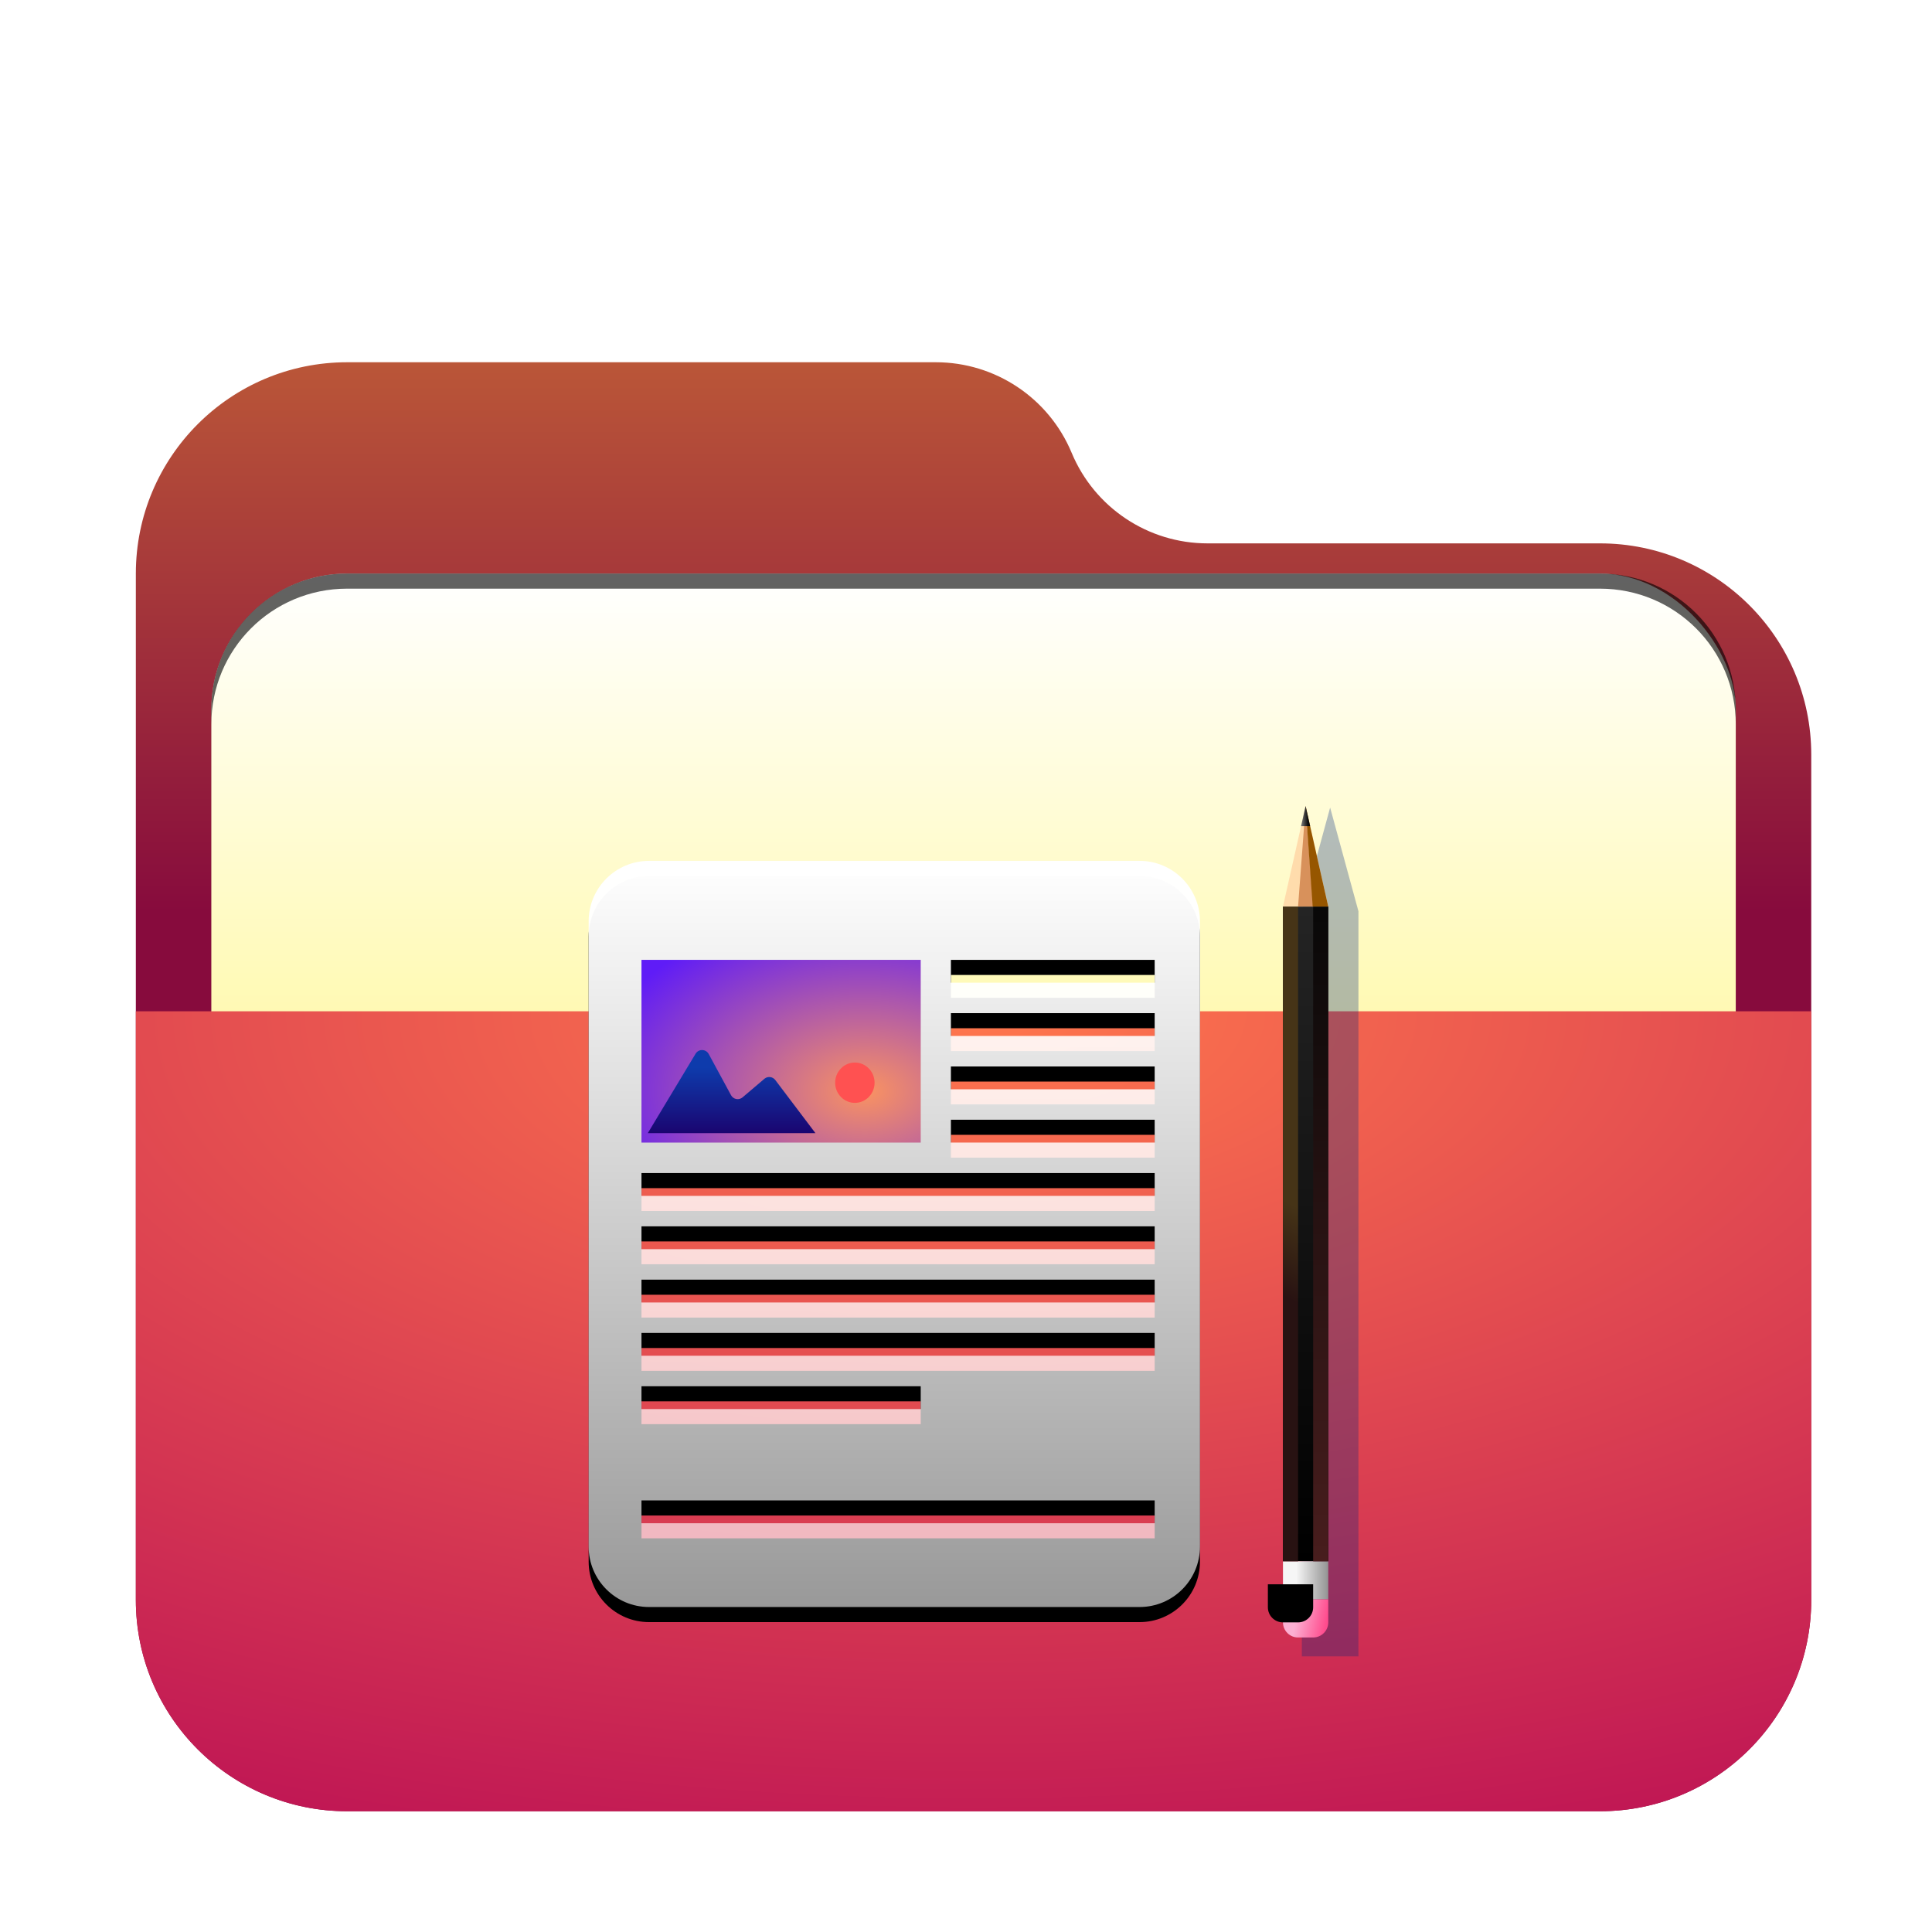<svg width="128" height="128" version="1.1" viewBox="0 0 128 128" xmlns="http://www.w3.org/2000/svg" xmlns:xlink="http://www.w3.org/1999/xlink">
<defs>
<filter id="folder-documents-128px-a" x="-14.4%" y="-16.7%" width="128.8%" height="133.3%">
<feOffset dy="2" in="SourceAlpha" result="shadowOffsetOuter1"/>
<feGaussianBlur in="shadowOffsetOuter1" result="shadowBlurOuter1" stdDeviation="3"/>
<feComposite in="shadowBlurOuter1" in2="SourceAlpha" operator="out" result="shadowBlurOuter1"/>
<feColorMatrix in="shadowBlurOuter1" result="shadowMatrixOuter1" values="0 0 0 0 0   0 0 0 0 0   0 0 0 0 0  0 0 0 0.2 0"/>
<feMerge>
<feMergeNode in="shadowMatrixOuter1"/>
<feMergeNode in="SourceGraphic"/>
</feMerge>
</filter>
<linearGradient id="folder-documents-128px-c" x1="51.614" x2="51.614" y1="-3.0562e-14" y2="39.194" gradientTransform="scale(1.075 .93)" gradientUnits="userSpaceOnUse">
<stop stop-color="#ba5638" offset="0"/>
<stop stop-color="#870b3d" offset="1"/>
</linearGradient>
<path id="folder-documents-128px-b" d="m62 6c1.514 3.633 5.064 6 9 6h26c7.732 0 14 6.268 14 14v56c0 7.732-6.268 14-14 14h-83c-7.732 0-14-6.268-14-14v-68c-9.469e-16 -7.732 6.268-14 14-14h39c3.936-7.2305e-16 7.486 2.367 9 6z"/>
<linearGradient id="folder-documents-128px-l" x1="22.372" x2="22.372" y1="-1.0451e-14" y2="44.744" gradientTransform="scale(.905 1.105)" gradientUnits="userSpaceOnUse">
<stop stop-color="#FFF" offset="0"/>
<stop stop-color="#FFF" stop-opacity=".6" offset="1"/>
</linearGradient>
<path id="folder-documents-128px-k" d="m4 0 32.5-1.1546e-14c2.209-4.0581e-16 4 1.791 4 4v41.434c0 2.209-1.791 4-4 4h-32.5c-2.209 0-4-1.791-4-4v-41.434c-2.7054e-16 -2.209 1.791-4 4-4zm20 6.558v1.513h13.5v-1.513h-13.5zm0 3.531v1.513h13.5v-1.513h-13.5zm0 3.531v1.513h13.5v-1.513h-13.5zm0 3.531v1.513h13.5v-1.513h-13.5zm-20.5 3.531v1.513h34v-1.513h-34zm0 3.531v1.513h34v-1.513h-34zm0 3.531v1.513h34v-1.513h-34zm0 3.531v1.513h34v-1.513h-34zm0 3.531v1.513h18.5v-1.513h-18.5zm0 7.566v1.513h34v-1.513h-34z"/>
<filter id="folder-documents-128px-j" x="-16%" y="-11.1%" width="132.1%" height="126.3%">
<feOffset dy="1" in="SourceAlpha" result="shadowOffsetOuter1"/>
<feGaussianBlur in="shadowOffsetOuter1" result="shadowBlurOuter1" stdDeviation="2"/>
<feColorMatrix in="shadowBlurOuter1" values="0 0 0 0 0   0 0 0 0 0.429   0 0 0 0 0.969  0 0 0 0.5 0"/>
</filter>
<radialGradient id="folder-documents-128px-m" cx="14.797" cy="18.857" r="14.965" gradientTransform="scale(1.236 .809)" gradientUnits="userSpaceOnUse">
<stop stop-color="#FA9361" offset="0"/>
<stop stop-color="#5F1CF7" offset="1"/>
</radialGradient>
<linearGradient id="folder-documents-128px-n" x1="6.669" x2="6.669" y1="19.438" y2="25.618" gradientTransform="matrix(1.42 0 0 .704 39 57.035)" gradientUnits="userSpaceOnUse">
<stop stop-color="#0E3BAC" offset="0"/>
<stop stop-color="#1A0570" offset="1"/>
</linearGradient>
<filter id="folder-documents-128px-o" x="-80%" y="-5.3%" width="260%" height="110.7%">
<feGaussianBlur in="SourceGraphic" stdDeviation="1"/>
</filter>
<linearGradient id="folder-documents-128px-p" x1="5.704" x2="5.704" y1="1.857" y2="13.265" gradientTransform="scale(.263 3.803)" gradientUnits="userSpaceOnUse">
<stop stop-color="#242424" offset="0"/>
<stop offset="1"/>
</linearGradient>
<linearGradient id="folder-documents-128px-q" x1=".809" x2="2.751" y1="56.682" y2="56.682" gradientTransform="matrix(1.091 0 0 .917 85 53)" gradientUnits="userSpaceOnUse">
<stop stop-color="#F6F6F6" offset="0"/>
<stop stop-color="#939393" offset="1"/>
</linearGradient>
<linearGradient id="folder-documents-128px-r" x1=".898" x2="2.751" y1="58.507" y2="58.813" gradientTransform="scale(1.091 .917)" gradientUnits="userSpaceOnUse">
<stop stop-color="#FCAFD2" offset="0"/>
<stop stop-color="#FF4B8D" offset="1"/>
</linearGradient>
<path id="folder-documents-128px-s" d="m0 52.965h3v1.522c0 0.552-0.448 1-1 1h-1c-0.552 0-1-0.448-1-1v-1.522z"/>
<filter id="folder-documents-128px-t" x="-50%" y="-59.5%" width="200%" height="218.9%">
<feGaussianBlur in="SourceAlpha" result="shadowBlurInner1" stdDeviation="1"/>
<feOffset dx="-1" dy="-1" in="shadowBlurInner1" result="shadowOffsetInner1"/>
<feComposite in="shadowOffsetInner1" in2="SourceAlpha" k2="-1" k3="1" operator="arithmetic" result="shadowInnerInner1"/>
<feColorMatrix in="shadowInnerInner1" values="0 0 0 0 0.377   0 0 0 0 0   0 0 0 0 0  0 0 0 0.5 0"/>
</filter>
<linearGradient id="folder-documents-128px-u" x1="3.302" x2="3.291" y1="4.058" y2="5.028" gradientTransform="scale(.152 6.586)" gradientUnits="userSpaceOnUse">
<stop stop-color="#463417" offset="0"/>
<stop stop-color="#281212" offset="1"/>
</linearGradient>
<linearGradient id="folder-documents-128px-v" x1="16.466" x2="16.466" y1="1.072" y2="7.659" gradientTransform="scale(.152 6.586)" gradientUnits="userSpaceOnUse">
<stop stop-color="#080808" offset="0"/>
<stop stop-color="#481D1D" offset="1"/>
</linearGradient>
<linearGradient id="folder-documents-128px-w" x1="1.893" x2="2.47" y1=".979" y2=".979" gradientTransform="scale(.671 1.489)" gradientUnits="userSpaceOnUse">
<stop stop-color="#6A6A6A" offset="0"/>
<stop stop-color="#0A0A0A" offset="1"/>
</linearGradient>
<radialGradient id="radialGradient883" cx="38.35" cy="0" r="90.548" gradientTransform="matrix(1.447 0 0 .691 9 65)" gradientUnits="userSpaceOnUse">
<stop stop-color="#ff774d" offset="0"/>
<stop stop-color="#ba0e55" offset="1"/>
</radialGradient>
<filter id="folder-open-128px-a" x="-.144" y="-.167" width="1.288" height="1.333">
<feOffset dy="2" in="SourceAlpha" result="shadowOffsetOuter1"/>
<feGaussianBlur in="shadowOffsetOuter1" result="shadowBlurOuter1" stdDeviation="3"/>
<feComposite in="shadowBlurOuter1" in2="SourceAlpha" operator="out" result="shadowBlurOuter1"/>
<feColorMatrix in="shadowBlurOuter1" result="shadowMatrixOuter1" values="0 0 0 0 0   0 0 0 0 0   0 0 0 0 0  0 0 0 0.2 0"/>
<feMerge>
<feMergeNode in="shadowMatrixOuter1"/>
<feMergeNode in="SourceGraphic"/>
</feMerge>
</filter>
<filter id="filter1016" x="-.034" y="-.082" width="1.068" height="1.163" color-interpolation-filters="sRGB">
<feGaussianBlur stdDeviation="1.43"/>
</filter>
<linearGradient id="linearGradient964" x1="-70" x2="-70" y1="96.088" y2="131.5" gradientTransform="translate(138,-58)" gradientUnits="userSpaceOnUse">
<stop stop-color="#fff" offset="0"/>
<stop stop-color="#fff8a3" offset="1"/>
</linearGradient>
</defs>
<use transform="translate(9,22)" width="100%" height="100%" fill="url(#folder-documents-128px-c)" fill-rule="evenodd" filter="url(#folder-documents-128px-a)" xlink:href="#folder-documents-128px-b"/>
<rect x="14" y="38" width="101" height="42" rx="9" ry="9" fill-opacity=".2" fill-rule="evenodd" filter="url(#filter1016)" style="paint-order:stroke fill markers"/>
<rect x="14" y="38" width="101" height="42" rx="9" ry="9" fill="url(#linearGradient964)" fill-rule="evenodd" style="paint-order:stroke fill markers"/>
<path d="m23 38c-4.986 0-9 4.014-9 9v1c0-4.986 4.014-9 9-9h83c4.986 0 9 4.014 9 9v-1c0-4.986-4.014-9-9-9z" fill-rule="evenodd" opacity=".615" style="paint-order:stroke fill markers"/>
<path d="m9 65h111v39c0 7.732-6.268 14-14 14h-83c-7.732 0-14-6.268-14-14z" fill="url(#radialGradient883)" fill-rule="evenodd" filter="url(#folder-open-128px-a)"/>
<use transform="translate(39,57.035)" width="100%" height="100%" fill="#000000" fill-rule="evenodd" filter="url(#folder-documents-128px-j)" xlink:href="#folder-documents-128px-k"/>
<use transform="translate(39,57.035)" width="100%" height="100%" fill="url(#folder-documents-128px-l)" fill-rule="evenodd" xlink:href="#folder-documents-128px-k"/>
<polygon transform="translate(39,57.035)" points="3.5 6.558 22 6.558 22 18.664 3.5 18.664" fill="url(#folder-documents-128px-m)" fill-rule="evenodd"/>
<path d="m56.637 73.068c0.722 0 1.306-0.598 1.306-1.336s-0.585-1.336-1.306-1.336c-0.722 0-1.306 0.598-1.306 1.336s0.585 1.336 1.306 1.336z" fill="#ff5151" fill-rule="evenodd"/>
<path d="m42.919 75.072h11.105l-2.66-3.519c-0.167-0.22-0.48-0.264-0.7-0.097-0.008 0.006-0.015 0.012-0.022 0.018l-1.445 1.228c-0.21 0.179-0.526 0.153-0.705-0.057-0.022-0.026-0.042-0.055-0.059-0.086l-1.48-2.73c-0.132-0.243-0.435-0.333-0.678-0.201-0.079 0.043-0.144 0.105-0.19 0.182z" fill="url(#folder-documents-128px-n)" fill-rule="evenodd"/>
<polygon transform="translate(85,53)" points="5 56.738 1.25 56.738 1.25 7.371 3.125 0.504 5 7.371" fill="#00267b" fill-opacity=".3" fill-rule="evenodd" filter="url(#folder-documents-128px-o)"/>
<polygon transform="translate(85,53)" points="0 7.062 3 7.062 3 50.442 0 50.442" fill="url(#folder-documents-128px-p)" fill-rule="evenodd"/>
<rect x="85" y="103.44" width="3" height="2.522" fill="url(#folder-documents-128px-q)" fill-rule="evenodd"/>
<use transform="translate(85,53)" width="100%" height="100%" fill="url(#folder-documents-128px-r)" fill-rule="evenodd" xlink:href="#folder-documents-128px-s"/>
<use transform="translate(85,53)" width="100%" height="100%" fill="#000000" fill-rule="evenodd" filter="url(#folder-documents-128px-t)" xlink:href="#folder-documents-128px-s"/>
<polygon transform="translate(85,53)" points="0 7.062 1 7.062 1 50.442 0 50.442" fill="url(#folder-documents-128px-u)" fill-rule="evenodd"/>
<polygon transform="translate(85,53)" points="2 7.062 3 7.062 3 50.442 2 50.442" fill="url(#folder-documents-128px-v)" fill-rule="evenodd"/>
<polygon transform="translate(85,53)" points="0 7.062 1.5 0.404 3 7.062" fill="#ffdcac" fill-rule="evenodd"/>
<polygon transform="translate(85,53)" points="1 7.062 1.5 0.404 2 7.062" fill="#d8915b" fill-rule="evenodd"/>
<polygon transform="translate(85,53)" points="1.969 7.062 1.5 0.404 3 7.062" fill="#965600" fill-rule="evenodd"/>
<polygon transform="translate(85,53)" points="1.5 0.404 1.8 1.735 1.2 1.735" fill="url(#folder-documents-128px-w)" fill-rule="evenodd"/>
</svg>
